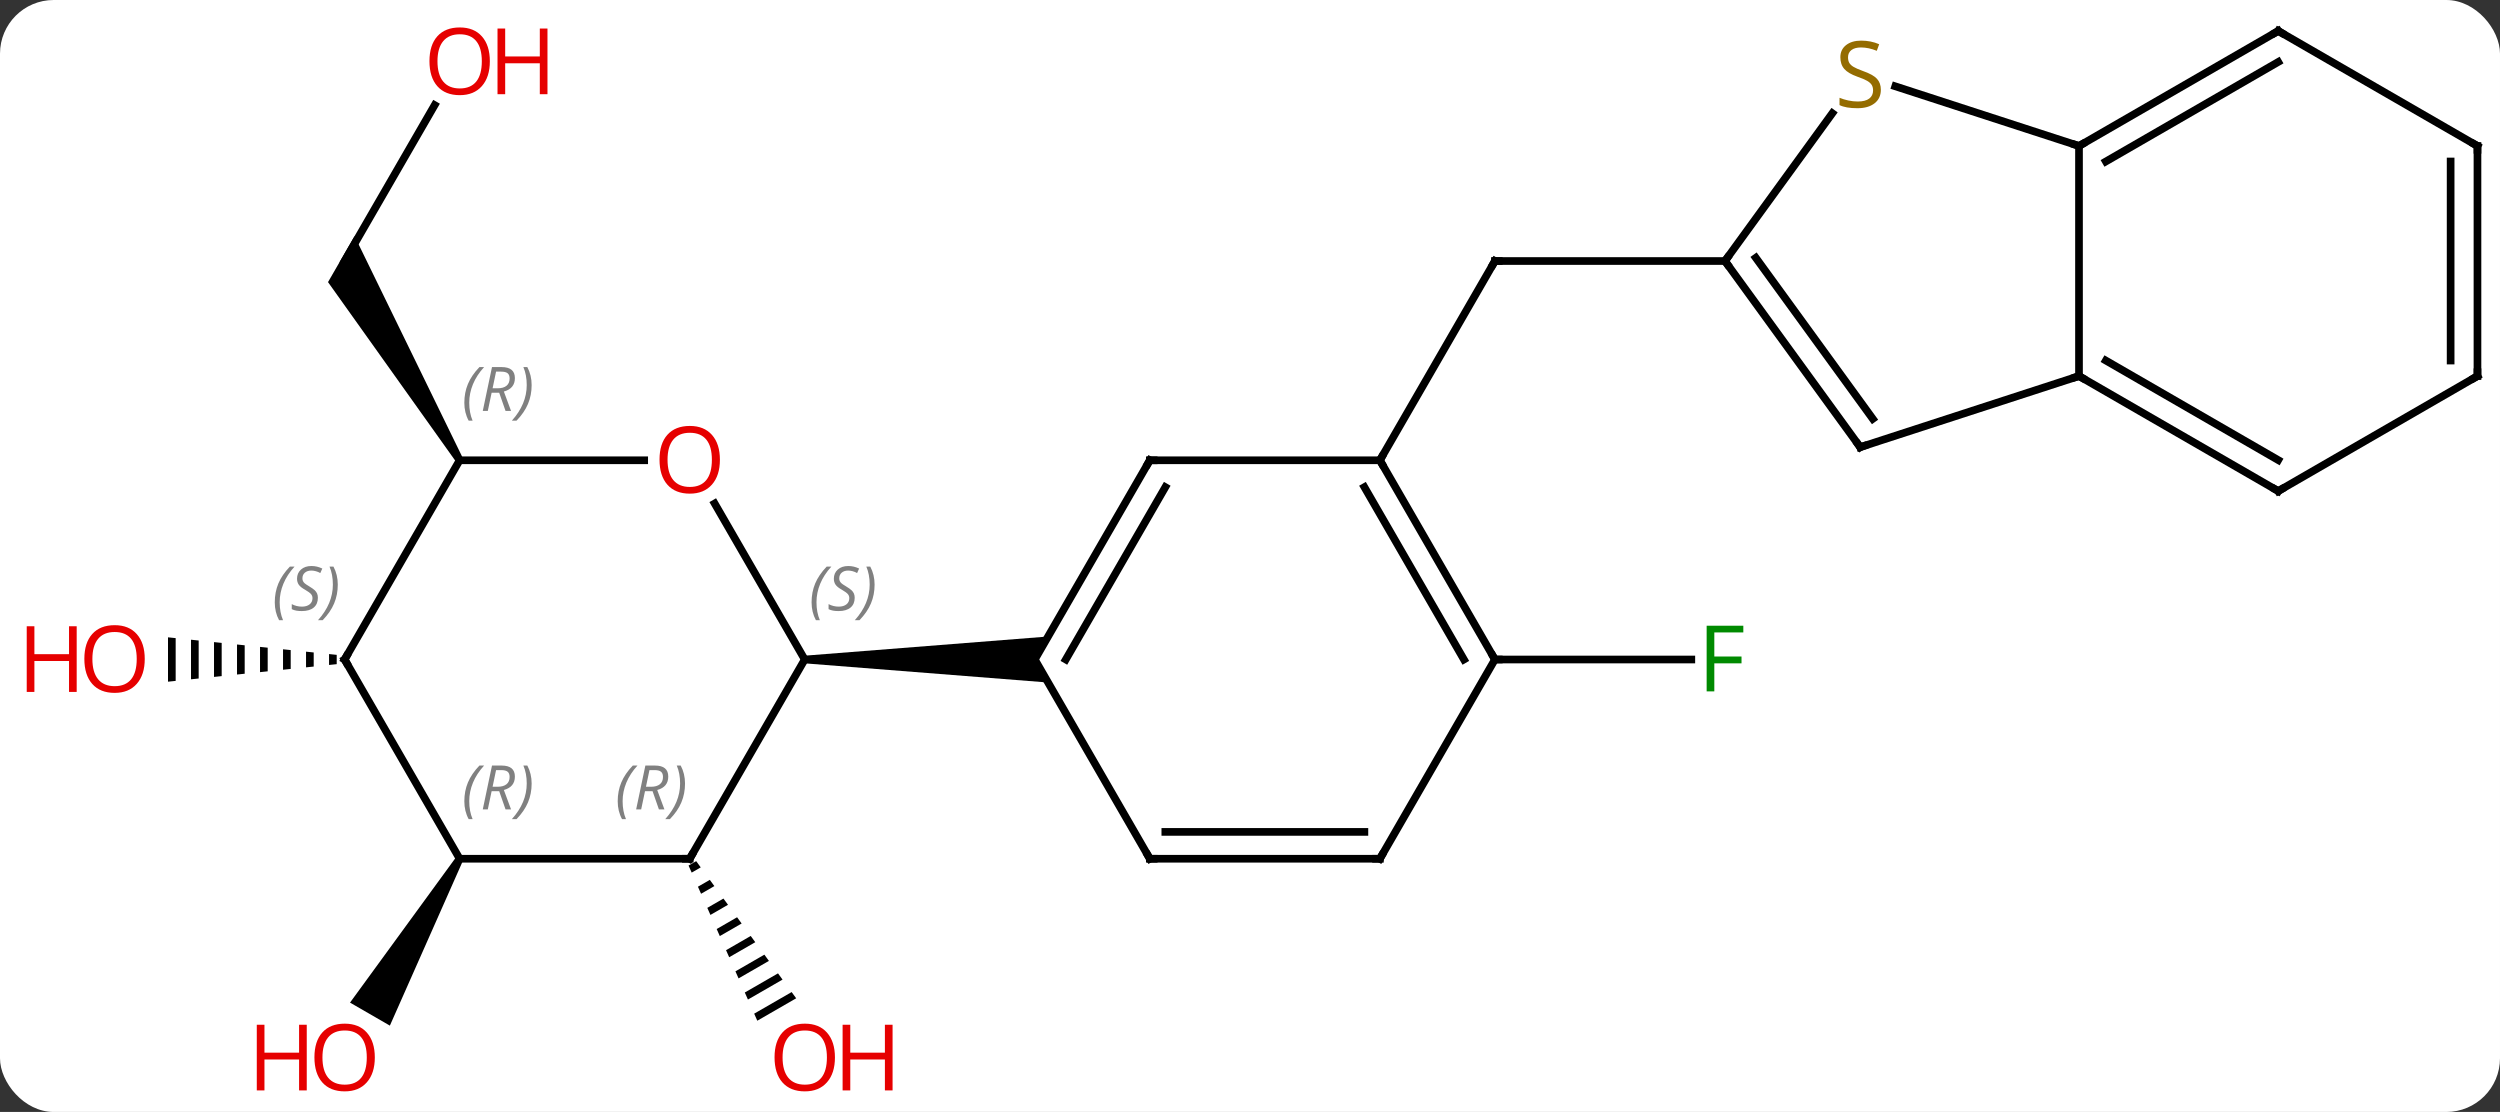 <svg width="326" viewBox="0 0 326 145" style="fill-opacity:1; color-rendering:auto; color-interpolation:auto; text-rendering:auto; stroke:black; stroke-linecap:square; stroke-miterlimit:10; shape-rendering:auto; stroke-opacity:1; fill:black; stroke-dasharray:none; font-weight:normal; stroke-width:1; font-family:'Open Sans'; font-style:normal; stroke-linejoin:miter; font-size:12; stroke-dashoffset:0; image-rendering:auto;" height="145" class="cas-substance-image" xmlns:xlink="http://www.w3.org/1999/xlink" xmlns="http://www.w3.org/2000/svg"><rect x="0" y="0" width="326" height="145" fill="#333333" stroke="none"/><svg class="cas-substance-single-component"><rect y="0" x="0" width="326" stroke="none" ry="7" rx="7" height="145" fill="white" class="cas-substance-group"/><svg y="0" x="0" width="326" viewBox="0 0 326 145" style="fill:black;" height="145" class="cas-substance-single-component-image"><svg><g><g transform="translate(169,71)" style="text-rendering:geometricPrecision; color-rendering:optimizeQuality; color-interpolation:linearRGB; stroke-linecap:butt; image-rendering:optimizeQuality;"><path style="stroke:none;" d="M-78.217 41.294 L-79.212 41.868 L-79.212 41.868 L-78.805 42.788 L-78.805 42.788 L-77.625 42.107 L-77.625 42.107 L-78.217 41.294 ZM-76.439 43.733 L-77.99 44.627 L-77.582 45.547 L-77.582 45.547 L-75.847 44.546 L-76.439 43.733 ZM-74.661 46.172 L-76.767 47.386 L-76.767 47.386 L-76.36 48.306 L-74.068 46.984 L-74.068 46.984 L-74.661 46.172 ZM-72.883 48.61 L-75.545 50.145 L-75.545 50.145 L-75.137 51.065 L-72.29 49.423 L-72.883 48.61 ZM-71.105 51.049 L-74.323 52.904 L-73.915 53.824 L-73.915 53.824 L-70.512 51.862 L-70.512 51.862 L-71.105 51.049 ZM-69.326 53.487 L-73.1 55.663 L-73.1 55.663 L-72.692 56.583 L-72.692 56.583 L-68.734 54.3 L-68.734 54.3 L-69.326 53.487 ZM-67.548 55.926 L-71.878 58.422 L-71.47 59.342 L-71.47 59.342 L-66.956 56.739 L-66.956 56.739 L-67.548 55.926 ZM-65.77 58.365 L-70.655 61.182 L-70.248 62.101 L-65.177 59.177 L-65.177 59.177 L-65.77 58.365 Z"/><line y2="-57.295" y1="-36.963" x2="-112.323" x1="-124.062" style="fill:none;"/><path style="stroke:none;" d="M-108.629 -11.23 L-109.495 -10.73 L-126.227 -34.213 L-122.763 -40.213 Z"/><path style="stroke:none;" d="M-109.495 40.73 L-108.629 41.23 L-118.161 62.741 L-123.357 59.741 Z"/><line y2="-10.98" y1="-36.963" x2="10.938" x1="25.938" style="fill:none;"/><line y2="-36.963" y1="-36.963" x2="55.938" x1="25.938" style="fill:none;"/><path style="stroke:none;" d="M-126.093 14.289 L-126.093 15.711 L-125.093 15.607 L-125.093 14.393 L-126.093 14.289 ZM-129.093 13.977 L-129.093 16.023 L-128.093 15.919 L-128.093 14.081 L-129.093 13.977 ZM-132.093 13.666 L-132.093 16.334 L-131.093 16.23 L-131.093 13.77 L-132.093 13.666 ZM-135.093 13.354 L-135.093 16.646 L-134.093 16.542 L-134.093 16.542 L-134.093 13.458 L-135.093 13.354 ZM-138.093 13.042 L-138.093 16.958 L-138.093 16.958 L-137.093 16.854 L-137.093 13.146 L-138.093 13.042 ZM-141.093 12.73 L-141.093 17.27 L-140.093 17.166 L-140.093 12.834 L-141.093 12.73 ZM-144.093 12.419 L-144.093 17.581 L-143.093 17.477 L-143.093 12.523 L-144.093 12.419 ZM-147.093 12.107 L-147.093 17.893 L-146.093 17.789 L-146.093 12.211 L-147.093 12.107 Z"/><line y2="15" y1="15" x2="25.938" x1="51.547" style="fill:none;"/><line y2="-5.344" y1="15" x2="-75.808" x1="-64.062" style="fill:none;"/><line y2="40.98" y1="15" x2="-79.062" x1="-64.062" style="fill:none;"/><path style="stroke:none;" d="M-64.062 15.5 L-64.062 14.5 L-32.33 12 L-34.062 15 L-32.33 18 Z"/><line y2="-10.98" y1="-10.98" x2="-109.062" x1="-84.999" style="fill:none;"/><line y2="40.98" y1="40.98" x2="-109.062" x1="-79.062" style="fill:none;"/><line y2="15" y1="-10.98" x2="-124.062" x1="-109.062" style="fill:none;"/><line y2="15" y1="40.98" x2="-124.062" x1="-109.062" style="fill:none;"/><line y2="-10.98" y1="15" x2="-19.062" x1="-34.062" style="fill:none;"/><line y2="-7.48" y1="15" x2="-17.041" x1="-30.02" style="fill:none;"/><line y2="40.98" y1="15" x2="-19.062" x1="-34.062" style="fill:none;"/><line y2="-10.98" y1="-10.98" x2="10.938" x1="-19.062" style="fill:none;"/><line y2="40.98" y1="40.98" x2="10.938" x1="-19.062" style="fill:none;"/><line y2="37.48" y1="37.48" x2="8.917" x1="-17.041" style="fill:none;"/><line y2="15" y1="-10.98" x2="25.938" x1="10.938" style="fill:none;"/><line y2="15" y1="-7.48" x2="21.896" x1="8.917" style="fill:none;"/><line y2="15" y1="40.98" x2="25.938" x1="10.938" style="fill:none;"/><line y2="-12.69" y1="-36.963" x2="73.569" x1="55.938" style="fill:none;"/><line y2="-16.382" y1="-37.385" x2="75.213" x1="59.957" style="fill:none;"/><line y2="-56.232" y1="-36.963" x2="69.936" x1="55.938" style="fill:none;"/><line y2="-21.963" y1="-12.69" x2="102.102" x1="73.569" style="fill:none;"/><line y2="-51.963" y1="-59.747" x2="102.102" x1="78.142" style="fill:none;"/><line y2="-51.963" y1="-21.963" x2="102.102" x1="102.102" style="fill:none;"/><line y2="-6.963" y1="-21.963" x2="128.082" x1="102.102" style="fill:none;"/><line y2="-11.005" y1="-23.984" x2="128.082" x1="105.602" style="fill:none;"/><line y2="-66.963" y1="-51.963" x2="128.082" x1="102.102" style="fill:none;"/><line y2="-62.922" y1="-49.942" x2="128.082" x1="105.602" style="fill:none;"/><line y2="-21.963" y1="-6.963" x2="154.062" x1="128.082" style="fill:none;"/><line y2="-51.963" y1="-66.963" x2="154.062" x1="128.082" style="fill:none;"/><line y2="-51.963" y1="-21.963" x2="154.062" x1="154.062" style="fill:none;"/><line y2="-49.942" y1="-23.984" x2="150.562" x1="150.562" style="fill:none;"/></g><g transform="translate(169,71)" style="fill:rgb(230,0,0); text-rendering:geometricPrecision; color-rendering:optimizeQuality; image-rendering:optimizeQuality; font-family:'Open Sans'; stroke:rgb(230,0,0); color-interpolation:linearRGB;"><path style="stroke:none;" d="M-60.124 66.893 Q-60.124 68.955 -61.164 70.135 Q-62.203 71.315 -64.046 71.315 Q-65.937 71.315 -66.968 70.15 Q-67.999 68.986 -67.999 66.877 Q-67.999 64.783 -66.968 63.635 Q-65.937 62.486 -64.046 62.486 Q-62.187 62.486 -61.156 63.658 Q-60.124 64.83 -60.124 66.893 ZM-66.953 66.893 Q-66.953 68.627 -66.21 69.533 Q-65.468 70.44 -64.046 70.44 Q-62.624 70.44 -61.898 69.541 Q-61.171 68.643 -61.171 66.893 Q-61.171 65.158 -61.898 64.268 Q-62.624 63.377 -64.046 63.377 Q-65.468 63.377 -66.21 64.275 Q-66.953 65.174 -66.953 66.893 Z"/><path style="stroke:none;" d="M-52.609 71.19 L-53.609 71.19 L-53.609 67.158 L-58.124 67.158 L-58.124 71.19 L-59.124 71.19 L-59.124 62.627 L-58.124 62.627 L-58.124 66.268 L-53.609 66.268 L-53.609 62.627 L-52.609 62.627 L-52.609 71.19 Z"/><path style="stroke:none;" d="M-105.124 -63.013 Q-105.124 -60.951 -106.164 -59.771 Q-107.203 -58.591 -109.046 -58.591 Q-110.937 -58.591 -111.968 -59.755 Q-112.999 -60.92 -112.999 -63.029 Q-112.999 -65.123 -111.968 -66.271 Q-110.937 -67.42 -109.046 -67.42 Q-107.187 -67.42 -106.156 -66.248 Q-105.124 -65.076 -105.124 -63.013 ZM-111.953 -63.013 Q-111.953 -61.279 -111.21 -60.373 Q-110.468 -59.466 -109.046 -59.466 Q-107.624 -59.466 -106.898 -60.365 Q-106.171 -61.263 -106.171 -63.013 Q-106.171 -64.748 -106.898 -65.638 Q-107.624 -66.529 -109.046 -66.529 Q-110.468 -66.529 -111.21 -65.63 Q-111.953 -64.732 -111.953 -63.013 Z"/><path style="stroke:none;" d="M-97.609 -58.716 L-98.609 -58.716 L-98.609 -62.748 L-103.124 -62.748 L-103.124 -58.716 L-104.124 -58.716 L-104.124 -67.279 L-103.124 -67.279 L-103.124 -63.638 L-98.609 -63.638 L-98.609 -67.279 L-97.609 -67.279 L-97.609 -58.716 Z"/><path style="stroke:none;" d="M-120.124 66.893 Q-120.124 68.955 -121.164 70.135 Q-122.203 71.315 -124.046 71.315 Q-125.937 71.315 -126.968 70.15 Q-127.999 68.986 -127.999 66.877 Q-127.999 64.783 -126.968 63.635 Q-125.937 62.486 -124.046 62.486 Q-122.187 62.486 -121.156 63.658 Q-120.124 64.83 -120.124 66.893 ZM-126.953 66.893 Q-126.953 68.627 -126.21 69.533 Q-125.468 70.44 -124.046 70.44 Q-122.624 70.44 -121.898 69.541 Q-121.171 68.643 -121.171 66.893 Q-121.171 65.158 -121.898 64.268 Q-122.624 63.377 -124.046 63.377 Q-125.468 63.377 -126.21 64.275 Q-126.953 65.174 -126.953 66.893 Z"/><path style="stroke:none;" d="M-129 71.19 L-130 71.19 L-130 67.158 L-134.515 67.158 L-134.515 71.19 L-135.515 71.19 L-135.515 62.627 L-134.515 62.627 L-134.515 66.268 L-130 66.268 L-130 62.627 L-129 62.627 L-129 71.19 Z"/></g><g transform="translate(169,71)" style="stroke-linecap:butt; text-rendering:geometricPrecision; color-rendering:optimizeQuality; image-rendering:optimizeQuality; font-family:'Open Sans'; color-interpolation:linearRGB; stroke-miterlimit:5;"><path style="fill:none;" d="M25.688 -36.53 L25.938 -36.963 L26.438 -36.963"/><path style="fill:rgb(230,0,0); stroke:none;" d="M-150.125 14.93 Q-150.125 16.992 -151.164 18.172 Q-152.203 19.352 -154.046 19.352 Q-155.937 19.352 -156.968 18.188 Q-158 17.023 -158 14.914 Q-158 12.82 -156.968 11.672 Q-155.937 10.523 -154.046 10.523 Q-152.187 10.523 -151.156 11.695 Q-150.125 12.867 -150.125 14.93 ZM-156.953 14.93 Q-156.953 16.664 -156.21 17.57 Q-155.468 18.477 -154.046 18.477 Q-152.625 18.477 -151.898 17.578 Q-151.171 16.68 -151.171 14.93 Q-151.171 13.195 -151.898 12.305 Q-152.625 11.414 -154.046 11.414 Q-155.468 11.414 -156.21 12.312 Q-156.953 13.211 -156.953 14.93 Z"/><path style="fill:rgb(230,0,0); stroke:none;" d="M-159 19.227 L-160 19.227 L-160 15.195 L-164.515 15.195 L-164.515 19.227 L-165.515 19.227 L-165.515 10.664 L-164.515 10.664 L-164.515 14.305 L-160 14.305 L-160 10.664 L-159 10.664 L-159 19.227 Z"/><path style="fill:rgb(0,138,0); stroke:none;" d="M54.547 19.156 L53.547 19.156 L53.547 10.594 L58.329 10.594 L58.329 11.469 L54.547 11.469 L54.547 14.609 L58.094 14.609 L58.094 15.5 L54.547 15.5 L54.547 19.156 Z"/></g><g transform="translate(169,71)" style="stroke-linecap:butt; font-size:8.4px; fill:gray; text-rendering:geometricPrecision; image-rendering:optimizeQuality; color-rendering:optimizeQuality; font-family:'Open Sans'; font-style:italic; stroke:gray; color-interpolation:linearRGB; stroke-miterlimit:5;"><path style="stroke:none;" d="M-63.17 7.543 Q-63.17 6.215 -62.702 5.09 Q-62.233 3.965 -61.202 2.887 L-60.592 2.887 Q-61.561 3.949 -62.045 5.121 Q-62.53 6.293 -62.53 7.527 Q-62.53 8.855 -62.092 9.871 L-62.608 9.871 Q-63.17 8.84 -63.17 7.543 ZM-57.548 6.949 Q-57.548 7.777 -58.095 8.23 Q-58.642 8.684 -59.642 8.684 Q-60.048 8.684 -60.36 8.629 Q-60.673 8.574 -60.954 8.434 L-60.954 7.777 Q-60.329 8.105 -59.626 8.105 Q-59.001 8.105 -58.626 7.809 Q-58.251 7.512 -58.251 6.996 Q-58.251 6.684 -58.454 6.457 Q-58.657 6.23 -59.22 5.902 Q-59.813 5.574 -60.04 5.246 Q-60.267 4.918 -60.267 4.465 Q-60.267 3.73 -59.751 3.269 Q-59.235 2.809 -58.392 2.809 Q-58.017 2.809 -57.681 2.887 Q-57.345 2.965 -56.97 3.137 L-57.235 3.73 Q-57.485 3.574 -57.806 3.488 Q-58.126 3.402 -58.392 3.402 Q-58.923 3.402 -59.243 3.676 Q-59.563 3.949 -59.563 4.418 Q-59.563 4.621 -59.493 4.769 Q-59.423 4.918 -59.282 5.051 Q-59.142 5.184 -58.72 5.434 Q-58.157 5.777 -57.954 5.973 Q-57.751 6.168 -57.649 6.402 Q-57.548 6.637 -57.548 6.949 ZM-54.953 5.23 Q-54.953 6.559 -55.43 7.691 Q-55.907 8.824 -56.922 9.871 L-57.532 9.871 Q-55.594 7.715 -55.594 5.23 Q-55.594 3.902 -56.032 2.887 L-55.516 2.887 Q-54.953 3.949 -54.953 5.23 Z"/></g><g transform="translate(169,71)" style="stroke-linecap:butt; fill:rgb(230,0,0); text-rendering:geometricPrecision; color-rendering:optimizeQuality; image-rendering:optimizeQuality; font-family:'Open Sans'; stroke:rgb(230,0,0); color-interpolation:linearRGB; stroke-miterlimit:5;"><path style="stroke:none;" d="M-75.124 -11.05 Q-75.124 -8.988 -76.164 -7.808 Q-77.203 -6.628 -79.046 -6.628 Q-80.937 -6.628 -81.968 -7.793 Q-82.999 -8.957 -82.999 -11.066 Q-82.999 -13.16 -81.968 -14.308 Q-80.937 -15.457 -79.046 -15.457 Q-77.187 -15.457 -76.156 -14.285 Q-75.124 -13.113 -75.124 -11.05 ZM-81.953 -11.05 Q-81.953 -9.316 -81.21 -8.41 Q-80.468 -7.503 -79.046 -7.503 Q-77.624 -7.503 -76.898 -8.402 Q-76.171 -9.3 -76.171 -11.05 Q-76.171 -12.785 -76.898 -13.675 Q-77.624 -14.566 -79.046 -14.566 Q-80.468 -14.566 -81.21 -13.668 Q-81.953 -12.769 -81.953 -11.05 Z"/><path style="fill:none; stroke:black;" d="M-78.812 40.547 L-79.062 40.98 L-79.562 40.98"/></g><g transform="translate(169,71)" style="stroke-linecap:butt; font-size:8.4px; fill:gray; text-rendering:geometricPrecision; image-rendering:optimizeQuality; color-rendering:optimizeQuality; font-family:'Open Sans'; font-style:italic; stroke:gray; color-interpolation:linearRGB; stroke-miterlimit:5;"><path style="stroke:none;" d="M-88.451 33.484 Q-88.451 32.156 -87.982 31.031 Q-87.513 29.906 -86.482 28.828 L-85.873 28.828 Q-86.841 29.89 -87.326 31.062 Q-87.81 32.234 -87.81 33.468 Q-87.81 34.796 -87.373 35.812 L-87.888 35.812 Q-88.451 34.781 -88.451 33.484 ZM-84.891 32.171 L-85.391 34.546 L-86.047 34.546 L-84.844 28.828 L-83.594 28.828 Q-81.859 28.828 -81.859 30.265 Q-81.859 31.624 -83.297 32.015 L-82.359 34.546 L-83.078 34.546 L-83.906 32.171 L-84.891 32.171 ZM-84.312 29.421 Q-84.703 31.343 -84.766 31.593 L-84.109 31.593 Q-83.359 31.593 -82.953 31.265 Q-82.547 30.937 -82.547 30.312 Q-82.547 29.843 -82.805 29.632 Q-83.062 29.421 -83.656 29.421 L-84.312 29.421 ZM-79.673 31.171 Q-79.673 32.499 -80.15 33.632 Q-80.626 34.765 -81.642 35.812 L-82.251 35.812 Q-80.314 33.656 -80.314 31.171 Q-80.314 29.843 -80.751 28.828 L-80.236 28.828 Q-79.673 29.89 -79.673 31.171 Z"/><path style="stroke:none;" d="M-108.451 -18.476 Q-108.451 -19.804 -107.982 -20.929 Q-107.513 -22.054 -106.482 -23.133 L-105.873 -23.133 Q-106.841 -22.07 -107.326 -20.898 Q-107.81 -19.726 -107.81 -18.492 Q-107.81 -17.164 -107.373 -16.148 L-107.888 -16.148 Q-108.451 -17.179 -108.451 -18.476 ZM-104.891 -19.789 L-105.391 -17.414 L-106.047 -17.414 L-104.844 -23.133 L-103.594 -23.133 Q-101.859 -23.133 -101.859 -21.695 Q-101.859 -20.336 -103.297 -19.945 L-102.359 -17.414 L-103.078 -17.414 L-103.906 -19.789 L-104.891 -19.789 ZM-104.313 -22.539 Q-104.703 -20.617 -104.766 -20.367 L-104.109 -20.367 Q-103.359 -20.367 -102.953 -20.695 Q-102.547 -21.023 -102.547 -21.648 Q-102.547 -22.117 -102.805 -22.328 Q-103.063 -22.539 -103.656 -22.539 L-104.313 -22.539 ZM-99.674 -20.789 Q-99.674 -19.461 -100.15 -18.328 Q-100.627 -17.195 -101.642 -16.148 L-102.252 -16.148 Q-100.314 -18.304 -100.314 -20.789 Q-100.314 -22.117 -100.752 -23.133 L-100.236 -23.133 Q-99.674 -22.07 -99.674 -20.789 Z"/><path style="stroke:none;" d="M-108.451 33.484 Q-108.451 32.156 -107.982 31.031 Q-107.513 29.906 -106.482 28.828 L-105.873 28.828 Q-106.841 29.89 -107.326 31.062 Q-107.81 32.234 -107.81 33.468 Q-107.81 34.796 -107.373 35.812 L-107.888 35.812 Q-108.451 34.781 -108.451 33.484 ZM-104.891 32.171 L-105.391 34.546 L-106.047 34.546 L-104.844 28.828 L-103.594 28.828 Q-101.859 28.828 -101.859 30.265 Q-101.859 31.624 -103.297 32.015 L-102.359 34.546 L-103.078 34.546 L-103.906 32.171 L-104.891 32.171 ZM-104.313 29.421 Q-104.703 31.343 -104.766 31.593 L-104.109 31.593 Q-103.359 31.593 -102.953 31.265 Q-102.547 30.937 -102.547 30.312 Q-102.547 29.843 -102.805 29.632 Q-103.063 29.421 -103.656 29.421 L-104.313 29.421 ZM-99.674 31.171 Q-99.674 32.499 -100.15 33.632 Q-100.627 34.765 -101.642 35.812 L-102.252 35.812 Q-100.314 33.656 -100.314 31.171 Q-100.314 29.843 -100.752 28.828 L-100.236 28.828 Q-99.674 29.89 -99.674 31.171 Z"/><path style="fill:none; stroke:black;" d="M-123.812 14.567 L-124.062 15 L-123.812 15.433"/><path style="stroke:none;" d="M-133.17 7.543 Q-133.17 6.215 -132.702 5.09 Q-132.233 3.965 -131.202 2.886 L-130.592 2.886 Q-131.561 3.949 -132.045 5.121 Q-132.53 6.293 -132.53 7.527 Q-132.53 8.855 -132.092 9.871 L-132.608 9.871 Q-133.17 8.84 -133.17 7.543 ZM-127.548 6.949 Q-127.548 7.777 -128.095 8.23 Q-128.642 8.683 -129.642 8.683 Q-130.048 8.683 -130.36 8.629 Q-130.673 8.574 -130.954 8.433 L-130.954 7.777 Q-130.329 8.105 -129.626 8.105 Q-129.001 8.105 -128.626 7.808 Q-128.251 7.511 -128.251 6.996 Q-128.251 6.683 -128.454 6.457 Q-128.657 6.23 -129.22 5.902 Q-129.813 5.574 -130.04 5.246 Q-130.267 4.918 -130.267 4.465 Q-130.267 3.73 -129.751 3.269 Q-129.235 2.808 -128.392 2.808 Q-128.017 2.808 -127.681 2.886 Q-127.345 2.965 -126.97 3.136 L-127.235 3.73 Q-127.485 3.574 -127.806 3.488 Q-128.126 3.402 -128.392 3.402 Q-128.923 3.402 -129.243 3.676 Q-129.563 3.949 -129.563 4.418 Q-129.563 4.621 -129.493 4.769 Q-129.423 4.918 -129.282 5.051 Q-129.142 5.183 -128.72 5.433 Q-128.157 5.777 -127.954 5.972 Q-127.751 6.168 -127.649 6.402 Q-127.548 6.636 -127.548 6.949 ZM-124.953 5.23 Q-124.953 6.558 -125.43 7.691 Q-125.906 8.824 -126.922 9.871 L-127.531 9.871 Q-125.594 7.715 -125.594 5.23 Q-125.594 3.902 -126.031 2.886 L-125.516 2.886 Q-124.953 3.949 -124.953 5.23 Z"/><path style="fill:none; stroke:black;" d="M-19.312 -10.547 L-19.062 -10.98 L-18.562 -10.98"/><path style="fill:none; stroke:black;" d="M-19.312 40.547 L-19.062 40.98 L-18.562 40.98"/><path style="fill:none; stroke:black;" d="M11.188 -10.547 L10.938 -10.98 L11.188 -11.413"/><path style="fill:none; stroke:black;" d="M10.438 40.98 L10.938 40.98 L11.188 40.547"/><path style="fill:none; stroke:black;" d="M25.688 14.567 L25.938 15 L26.438 15"/><path style="fill:none; stroke:black;" d="M56.232 -36.559 L55.938 -36.963 L56.232 -37.367"/><path style="fill:none; stroke:black;" d="M73.275 -13.095 L73.569 -12.69 L74.044 -12.845"/></g><g transform="translate(169,71)" style="stroke-linecap:butt; fill:rgb(148,108,0); text-rendering:geometricPrecision; color-rendering:optimizeQuality; image-rendering:optimizeQuality; font-family:'Open Sans'; stroke:rgb(148,108,0); color-interpolation:linearRGB; stroke-miterlimit:5;"><path style="stroke:none;" d="M76.264 -59.295 Q76.264 -58.17 75.444 -57.53 Q74.624 -56.889 73.217 -56.889 Q71.686 -56.889 70.874 -57.295 L70.874 -58.249 Q71.405 -58.03 72.022 -57.897 Q72.639 -57.764 73.249 -57.764 Q74.249 -57.764 74.749 -58.147 Q75.249 -58.53 75.249 -59.202 Q75.249 -59.639 75.069 -59.928 Q74.889 -60.217 74.475 -60.46 Q74.061 -60.702 73.202 -60.999 Q72.014 -61.42 71.499 -62.006 Q70.983 -62.592 70.983 -63.545 Q70.983 -64.53 71.725 -65.116 Q72.467 -65.702 73.702 -65.702 Q74.967 -65.702 76.046 -65.233 L75.733 -64.374 Q74.671 -64.811 73.671 -64.811 Q72.874 -64.811 72.428 -64.475 Q71.983 -64.139 71.983 -63.53 Q71.983 -63.092 72.147 -62.803 Q72.311 -62.514 72.702 -62.28 Q73.092 -62.045 73.905 -61.749 Q75.249 -61.28 75.757 -60.725 Q76.264 -60.17 76.264 -59.295 Z"/><path style="fill:none; stroke:black;" d="M102.535 -21.713 L102.102 -21.963 L101.626 -21.808"/><path style="fill:none; stroke:black;" d="M102.535 -52.213 L102.102 -51.963 L101.626 -52.117"/><path style="fill:none; stroke:black;" d="M127.649 -7.213 L128.082 -6.963 L128.515 -7.213"/><path style="fill:none; stroke:black;" d="M127.649 -66.713 L128.082 -66.963 L128.515 -66.713"/><path style="fill:none; stroke:black;" d="M153.629 -21.713 L154.062 -21.963 L154.062 -22.463"/><path style="fill:none; stroke:black;" d="M153.629 -52.213 L154.062 -51.963 L154.062 -51.463"/></g></g></svg></svg></svg></svg>